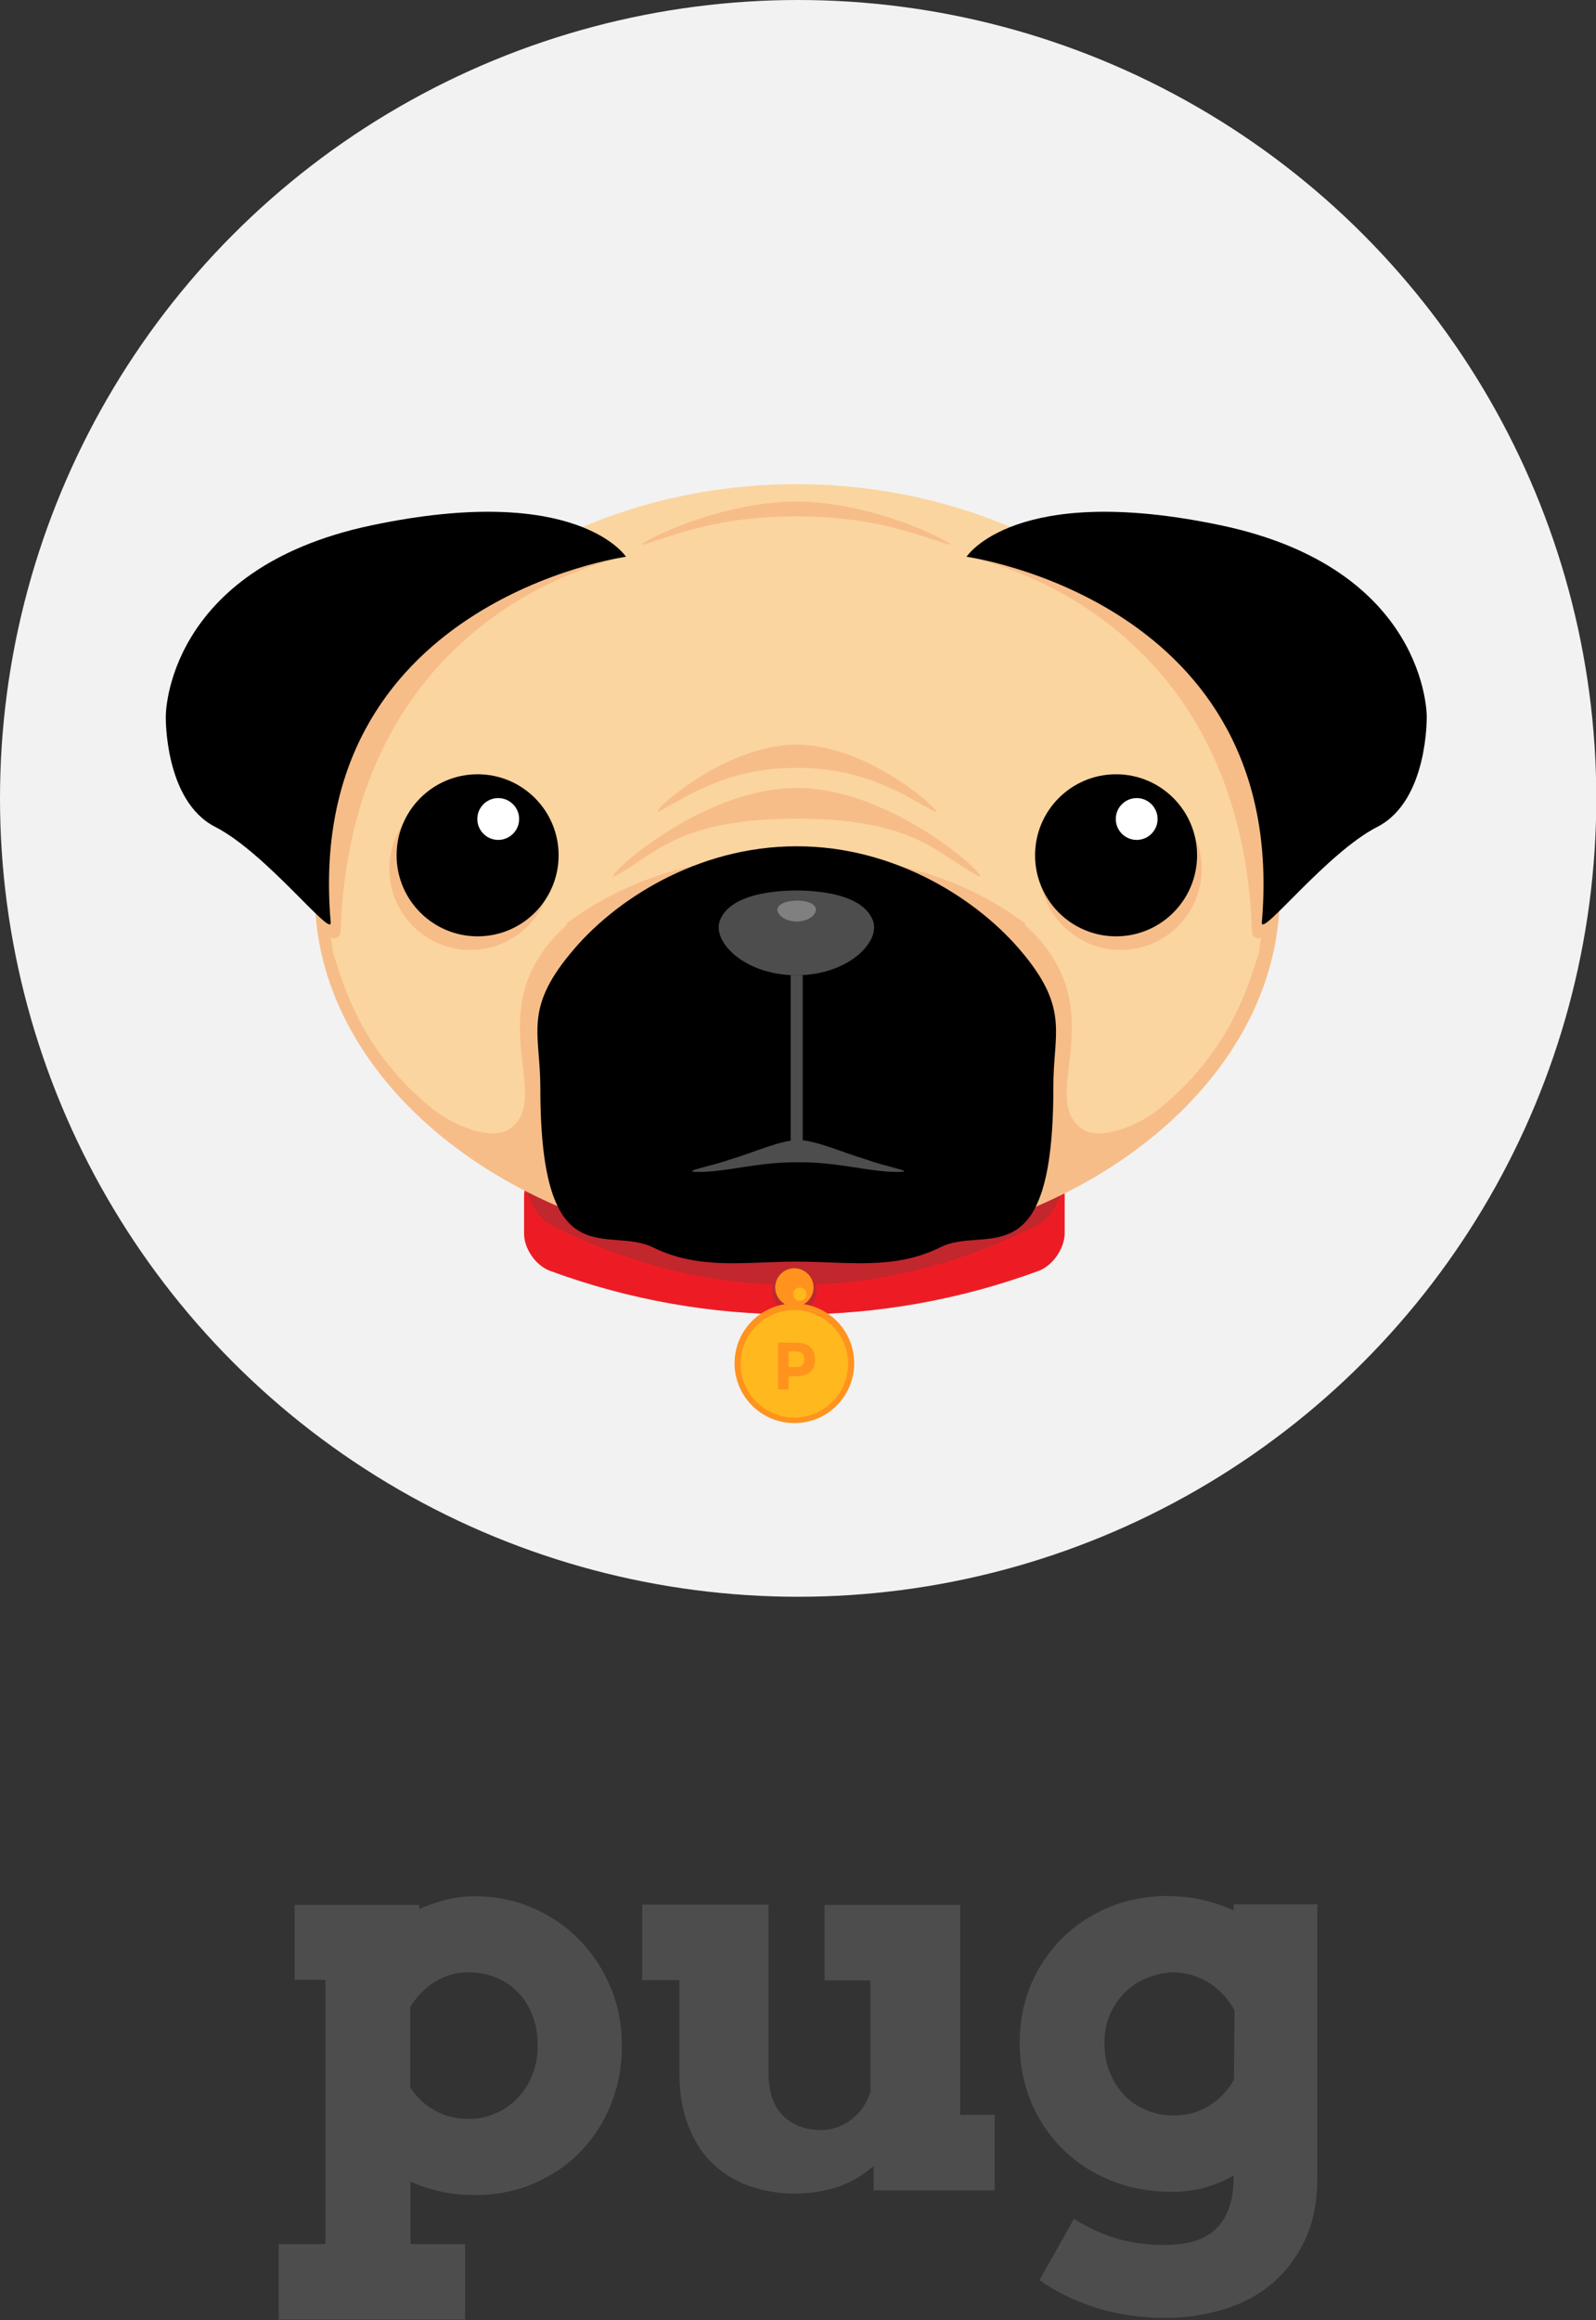 <?xml version="1.0" encoding="utf-8"?>
<!-- Generator: Adobe Illustrator 19.1.0, SVG Export Plug-In . SVG Version: 6.00 Build 0)  -->
<svg version="1.1" id="Layer_1" xmlns="http://www.w3.org/2000/svg" xmlns:xlink="http://www.w3.org/1999/xlink" x="0px" y="0px"
	 viewBox="0 0 549.7 798.9" style="enable-background:new 0 0 549.7 798.9;" xml:space="preserve">
<rect x="0" y="0" width="549.7" height="798.9" fill="#333333" stroke="none"/>
<style type="text/css">
	.st0{fill:#00A99D;}
	.st1{fill:#F2F2F2;}
	.st2{fill:#ED1C24;}
	.st3{fill:#C1272D;}
	.st4{fill:#FF931E;}
	.st5{fill:#FFB81E;}
	.st6{fill:#F7BD89;}
	.st7{fill:#FBD5A0;}
	.st8{fill:#FFFFFF;}
	.st9{fill:#333333;stroke:#4D4D4D;stroke-width:4.159;stroke-miterlimit:10;}
	.st10{fill:#4D4D4D;}
	.st11{fill:#808080;}
	.st12{fill:#323232;}
	.st13{fill:#989898;}
	.st14{fill:#CCCCCC;}
	.st15{fill:#B3B3B3;}
	.st16{fill:#656565;}
	.st17{fill:#4C3A2C;}
	.st18{fill:#261D16;}
</style>
<g>
	<g>
		<circle class="st1" cx="274.9" cy="274.9" r="274.9"/>
		<path class="st2" d="M357.7,437.6c-54.3,20-113.9,20-168.2,0c-5-1.8-9-7.7-9-12.8c0-4.4,0-8.7,0-13.1c0-5.1,4-7.6,9-5.8
			c54.3,20,113.9,20,168.2,0c5-1.8,9,0.7,9,5.8c0,4.4,0,8.7,0,13.1C366.6,429.9,362.6,435.8,357.7,437.6z"/>
		<path class="st3" d="M357.7,421.6c-54.3,27.8-113.9,27.8-168.2,0c-5-2.5-9-10.7-9-17.8c0-6,0-12.1,0-18.1c0-7.1,4-10.6,9-8
			c54.3,27.8,113.9,27.8,168.2,0c5-2.5,9,0.9,9,8c0,6,0,12.1,0,18.1C366.6,410.9,362.6,419.1,357.7,421.6z"/>
		<circle class="st3" cx="273.6" cy="444.4" r="7.7"/>
		<circle class="st4" cx="273.6" cy="443.3" r="6.6"/>
		<circle class="st5" cx="275.5" cy="445.6" r="2.3"/>
		<path class="st6" d="M440.5,301.8c5,68.5-69.1,130-165.9,129.9c-96.7,0.1-170.9-61.4-165.9-129.9c5-68.7,79.5-125.4,166.1-125.5
			C361.5,176.4,435.4,233.1,440.5,301.8z"/>
		<path class="st7" d="M274.3,166.7c-91,0-175.5,64.1-159.5,161.7c3.2,9,8.5,32.4,33.8,53.1c7.6,6.2,20.7,11.4,26.9,7.2
			c15.9-10.8-12.3-41.8,19.9-70.4c0,0-0.2,0-0.7,0c17.5-13.3,42.3-23.9,79.4-23.9c37.1,0,61.9,10.6,79.4,23.9c-0.4,0-0.7,0-0.7,0
			c32.2,28.6,4.1,59.6,19.9,70.4c6.2,4.2,19.4-1,26.9-7.2c25.3-20.7,30.7-44.1,33.9-53.1C449.5,230.7,365.3,166.7,274.3,166.7z"/>
		<path d="M352.6,328.6c-15.3-18.8-44.3-37.2-78-37.2h-0.3h-0.1c-33.8,0-62.8,18.4-78,37.2c-15.8,19.2-10.1,27.5-10.1,45.9
			c0,66.6,23.3,47.1,39,55.1c16,7.8,32.2,4.8,49.2,4.8h0h0.3c17,0,33.2,3,49.2-4.9c15.6-8,39,11.6,39-55
			C362.7,356.2,368.4,347.8,352.6,328.6z"/>
		<g>
			<circle class="st6" cx="162" cy="299.2" r="27.9"/>
			<circle class="st6" cx="169.2" cy="286.7" r="7.2"/>
		</g>
		<g>
			<circle cx="164.5" cy="294.5" r="27.9"/>
			<circle class="st8" cx="171.6" cy="282" r="7.2"/>
		</g>
		<g>
			<circle class="st6" cx="386" cy="299.2" r="27.9"/>
			<circle class="st6" cx="393.2" cy="286.7" r="7.2"/>
		</g>
		<g>
			<circle cx="384.4" cy="294.5" r="27.9"/>
			<circle class="st8" cx="391.5" cy="282" r="7.2"/>
		</g>
		<path class="st6" d="M215.6,191.7c0,0-94.5,16.3-98.3,129.2c-0.1,1.7-1.9,2.8-3.4,1.9l-3-1.8l-2.3-29.6l4.3-60.4l39.4-29.1
			l35.4-14.3L215.6,191.7z"/>
		<path class="st6" d="M332.9,191.7c0,0,94.5,16.3,98.3,129.2c0.1,1.7,1.9,2.8,3.4,1.9l3-1.8l2.3-29.6l-4.3-60.4l-39.4-29.1
			l-35.4-14.3L332.9,191.7z"/>
		<line class="st9" x1="274.4" y1="335.8" x2="274.4" y2="395.5"/>
		<g>
			<path d="M215.6,191.7c0,0-111.3,15.4-101.7,125.9c0.5,5.6-22.2-23.9-39.8-32.9s-17-38.1-17-38.1s-0.3-50.7,70.8-65.7
				S215.6,191.7,215.6,191.7z"/>
			<path d="M332.9,191.7c0,0,111.3,15.4,101.7,125.9c-0.5,5.6,22.2-23.9,39.8-32.9c17.6-9,17-38.1,17-38.1s0.3-50.7-70.8-65.7
				S332.9,191.7,332.9,191.7z"/>
		</g>
		<path class="st6" d="M274.4,271.3c-34.6,0-69.6,34-62.3,30.2c13.5-7.1,21.3-19.6,62.3-19.6s48.7,12.5,62.3,19.6
			C344,305.3,309,271.3,274.4,271.3z"/>
		<path class="st6" d="M274.4,256.4c-26.3,0-52.8,25.8-47.3,22.9c10.3-5.4,23.5-14.9,47.3-14.9c23.8,0,37,9.5,47.3,14.9
			C327.2,282.2,300.7,256.4,274.4,256.4z"/>
		<path class="st6" d="M274.2,172.7c-29,0-58.4,16.6-52.3,14.7c11.4-3.5,26-9.6,52.3-9.6s40.9,6.1,52.3,9.6
			C332.6,189.3,303.3,172.7,274.2,172.7z"/>
		<g>
			<path class="st10" d="M274.9,392.5c-6.4,0.2-15,4.2-23.3,6.7c-7.9,2.7-15.5,3.8-12.5,4.3c10.3,0.4,21.7-3.5,35.8-3.3
				c14-0.2,25.4,3.7,35.8,3.3c3-0.4-4.6-1.5-12.5-4.3C289.9,396.7,281.2,392.7,274.9,392.5z"/>
		</g>
		<path class="st10" d="M300.5,316.6c3.3,7.3-8.1,19.2-26.2,19.2c-18.1,0-29.5-11.9-26.2-19.2c3.2-7.5,14.7-9.9,26.2-10
			C285.8,306.7,297.3,309.1,300.5,316.6z"/>
		<path class="st11" d="M280.9,312.6c0.8,1.8-2,4.7-6.5,4.7c-4.5,0-7.3-2.9-6.5-4.7c0.8-1.8,3.6-2.4,6.5-2.5
			C277.2,310.1,280.1,310.7,280.9,312.6z"/>
		<circle class="st4" cx="273.6" cy="469.4" r="20.6"/>
		<circle class="st5" cx="273.6" cy="469.6" r="18.5"/>
		<g>
			<path class="st4" d="M279,463.7c1.1,1,1.7,2.4,1.7,4.4s-0.6,3.4-1.7,4.4c-1.2,0.9-2.9,1.4-5.3,1.4h-2.1v4.5H268v-16.1h5.7
				C276.1,462.3,277.9,462.7,279,463.7z M276.4,470c0.4-0.5,0.6-1.2,0.6-2.1c0-0.9-0.3-1.6-0.8-2s-1.4-0.6-2.6-0.6h-2v5.4h2.4
				C275.2,470.7,276,470.5,276.4,470z"/>
		</g>
	</g>
	<g>
		<path class="st10" d="M101.5,655.9h42.9v1.4c3-1.3,6.1-2.4,9.3-3.2c3.2-0.8,6.4-1.2,9.8-1.2c7.2,0,13.9,1.4,20.1,4.1
			c6.2,2.7,11.6,6.4,16.1,11.1c4.6,4.7,8.1,10.2,10.7,16.4c2.6,6.3,3.8,12.9,3.8,19.9c0,7.1-1.2,13.8-3.7,20
			c-2.5,6.3-6,11.7-10.5,16.4c-4.5,4.7-9.9,8.3-16.1,11c-6.2,2.7-13,4-20.4,4c-4.2,0-8.1-0.4-11.7-1.2c-3.6-0.8-7.1-1.9-10.4-3.4
			v21.5h18.8v26H96v-26h16.1v-91h-10.6V655.9z M161.3,679.1c-4,0-7.7,1-11.2,3.1c-3.5,2.1-6.4,5-8.8,8.8v27.7c2,3.2,4.8,5.9,8.3,7.9
			c3.5,2,7.4,3,11.8,3c3.2,0,6.3-0.6,9.2-1.9c2.9-1.2,5.4-3,7.6-5.2c2.1-2.2,3.9-4.9,5.1-8c1.3-3.1,1.9-6.4,1.9-10
			c0-4-0.6-7.6-1.9-10.7c-1.2-3.2-2.9-5.8-5.1-8c-2.2-2.2-4.7-3.9-7.6-5C167.7,679.7,164.6,679.1,161.3,679.1z"/>
		<path class="st10" d="M284.2,655.9h46.5v72.3h11.9v26h-41.7v-8.4c-3.4,3-7.3,5.4-11.8,7c-4.5,1.6-9.7,2.5-15.6,2.5
			c-5.4,0-10.6-0.9-15.4-2.6c-4.8-1.7-9-4.3-12.6-7.7c-3.6-3.4-6.4-7.8-8.4-13c-2.1-5.2-3.1-11.3-3.1-18.3v-31.9h-12.8v-26h43.5
			v57.9c0,6.6,1.7,11.5,5,14.8c3.4,3.3,7.7,4.9,13.1,4.9c3.8,0,7.2-1.2,10.3-3.5c3.1-2.3,5.3-5.5,6.7-9.5v-38.5h-15.8V655.9z"/>
		<path class="st10" d="M425,749c-3.5,2-7.1,3.5-10.6,4.4c-3.5,0.9-7.2,1.3-10.8,1.3c-7.6,0-14.6-1.3-21-3.9
			c-6.4-2.6-11.9-6.2-16.6-10.8c-4.6-4.6-8.3-10-10.9-16.3c-2.6-6.3-3.9-13.1-3.9-20.4c0-6.9,1.2-13.4,3.7-19.5
			c2.5-6.1,6-11.4,10.5-16c4.5-4.6,9.9-8.2,16.1-10.9c6.3-2.7,13.1-4,20.4-4.1c4.5,0.1,8.6,0.5,12.4,1.4c3.8,0.9,7.3,2.1,10.6,3.6
			v-2.1h28.8v94.2c0,8.3-1.4,15.5-4.3,21.5c-2.8,6-6.7,11-11.4,15c-4.8,4-10.3,6.9-16.7,8.8c-6.3,1.9-13,2.9-19.9,2.9
			c-8.6,0-16.6-1.2-23.9-3.5c-7.3-2.3-13.8-5.5-19.5-9.5l11.9-21.1c4.4,2.8,9.1,5,14.2,6.6c5.1,1.6,10.8,2.4,17.1,2.4
			c3.4,0,6.6-0.4,9.4-1.1c2.9-0.8,5.4-2,7.5-3.8c2.1-1.8,3.8-4.2,5-7.3c1.2-3,1.8-6.9,1.8-11.5V749z M404.5,728.4
			c4.4,0,8.4-1.1,12-3.4c3.6-2.2,6.4-5.2,8.5-8.9l0.2-23.9c-2.2-4-5.1-7.1-8.8-9.5c-3.7-2.3-7.8-3.5-12.1-3.6
			c-3.1,0.1-6.1,0.7-9.1,1.9c-3,1.2-5.6,2.8-7.7,5c-2.2,2.2-3.9,4.7-5.2,7.6c-1.3,2.9-1.9,6.2-1.9,9.8c0,3.8,0.6,7.2,1.9,10.3
			c1.3,3.1,3,5.7,5.1,7.9c2.1,2.2,4.7,3.8,7.6,5C397.9,727.9,401.1,728.4,404.5,728.4z"/>
	</g>
</g>
</svg>
